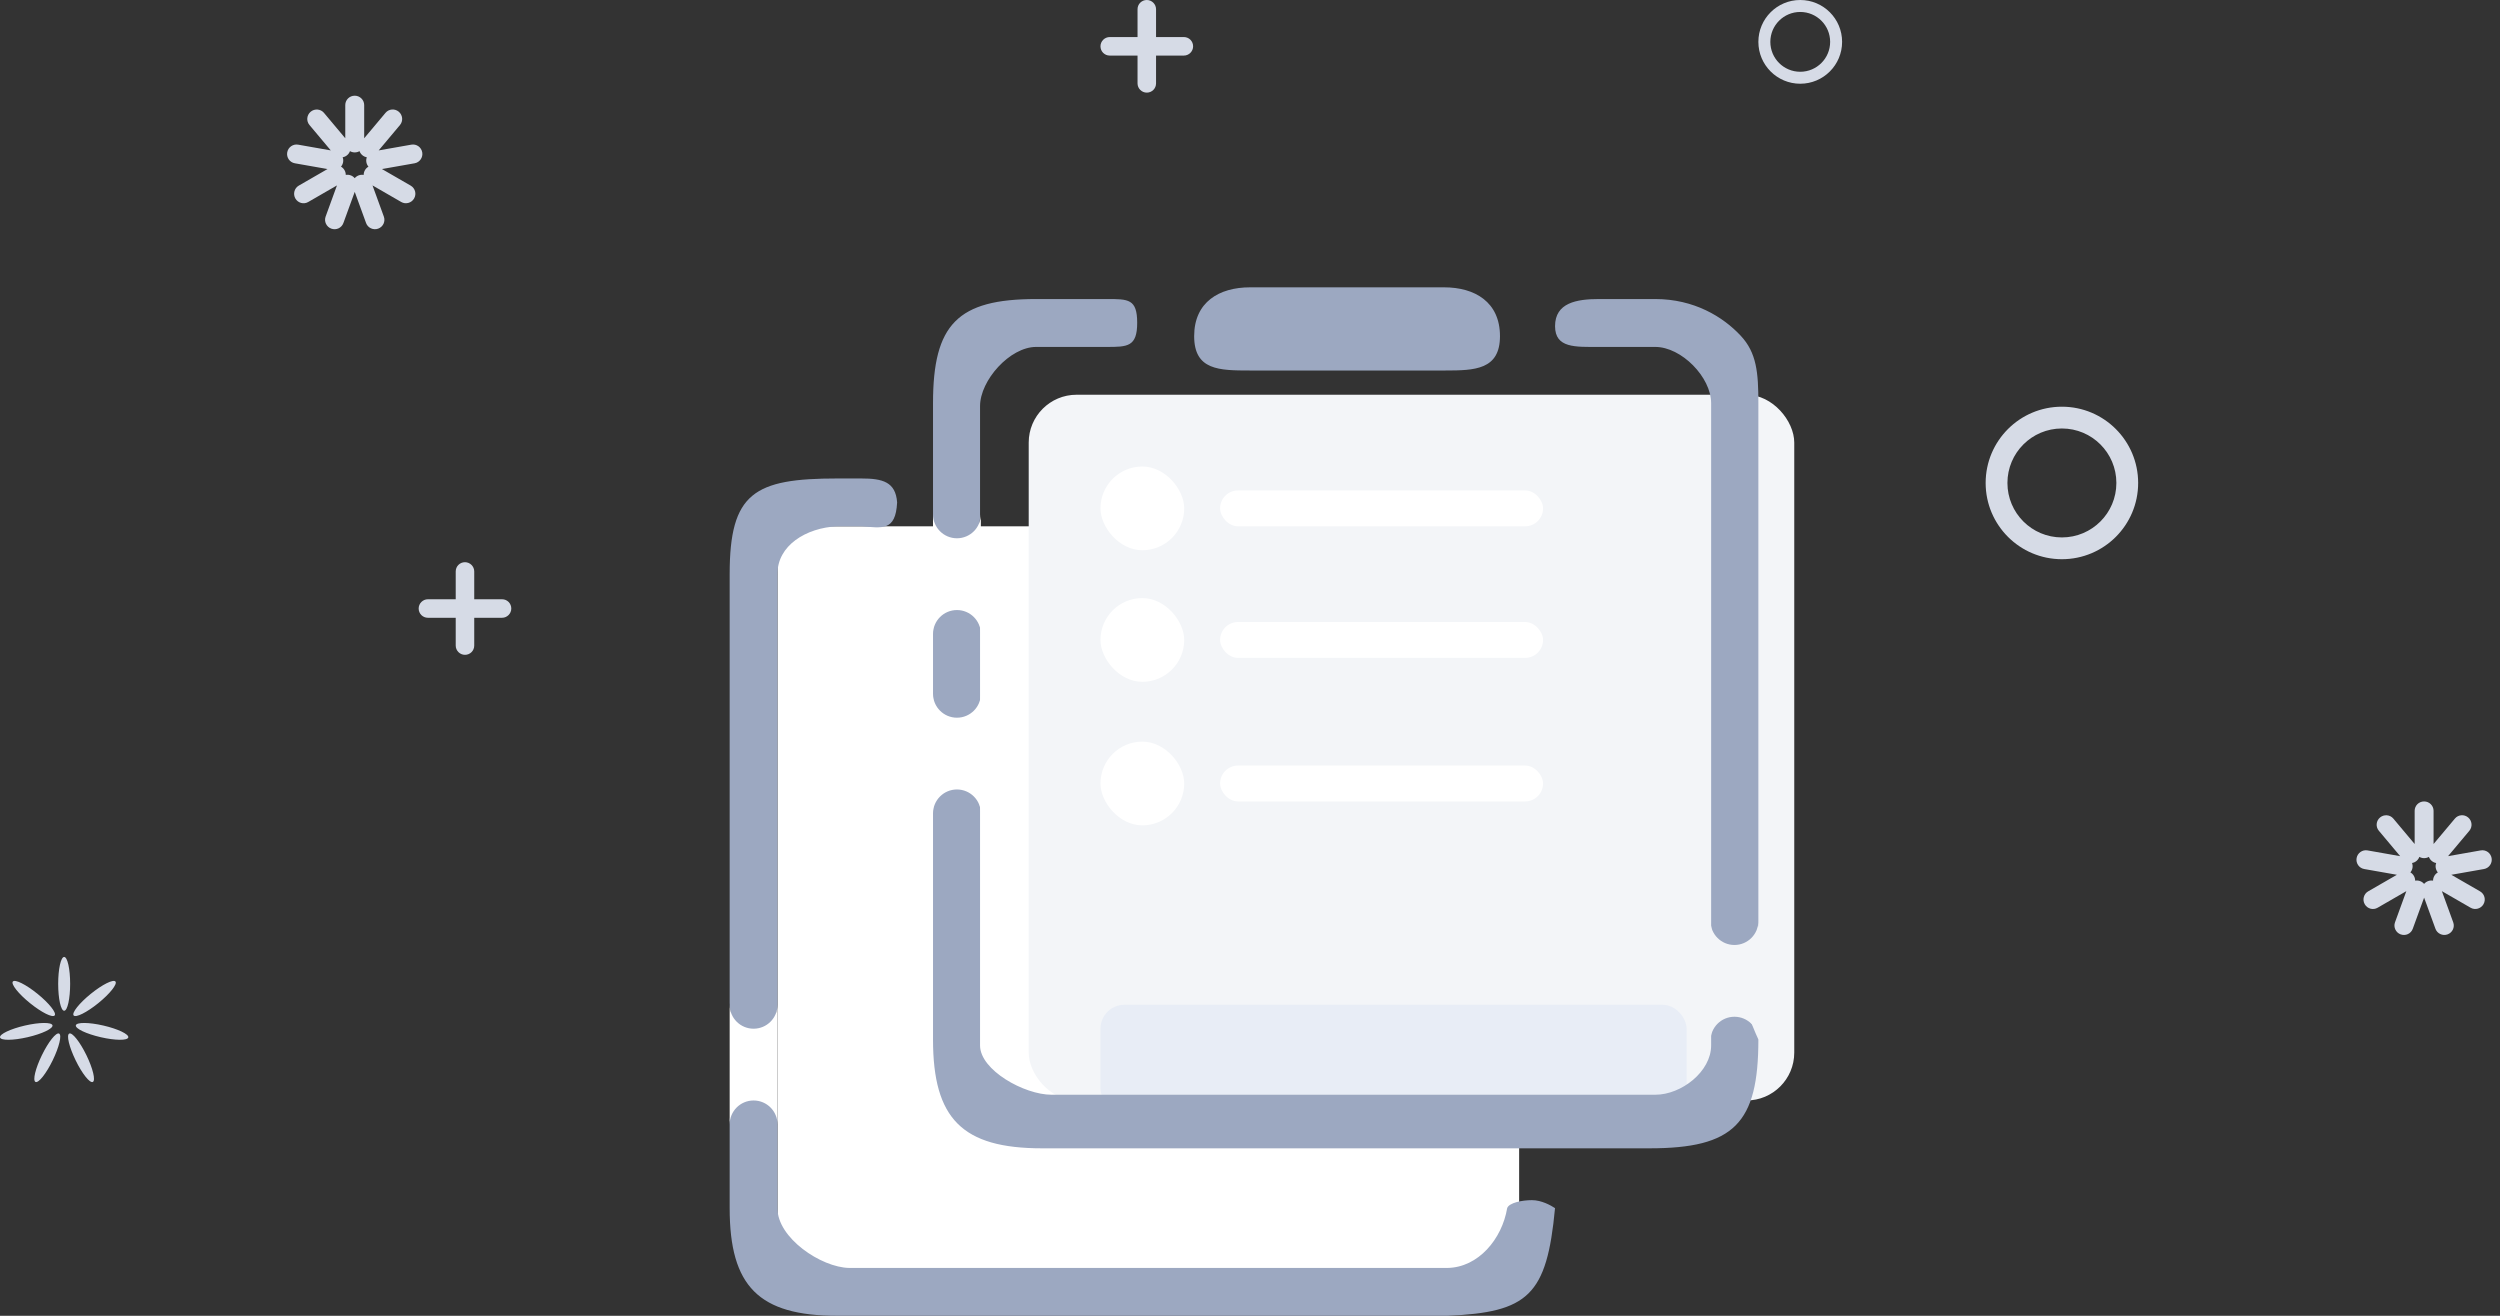 <?xml version="1.0" encoding="UTF-8"?>
<svg width="209px" height="110px" viewBox="0 0 209 110" version="1.1" xmlns="http://www.w3.org/2000/svg" xmlns:xlink="http://www.w3.org/1999/xlink">
    <rect x="0" y="0" width="209" height="110" fill="#333333" stroke="none"/>
    <!-- Generator: Sketch 49.3 (51167) - http://www.bohemiancoding.com/sketch -->
    <title>Group 2</title>
    <desc>Created with Sketch.</desc>
    <defs></defs>
    <g id="CN" stroke="none" stroke-width="1" fill="none" fill-rule="evenodd">
        <g id="全部订单为空时" transform="translate(-81, -120)">
            <g id="Group-2" transform="translate(81, 120)">
                <g id="Group" transform="translate(61, 24)">
                    <rect id="Rectangle-10" fill="#FFFFFF" x="4" y="20" width="62" height="63"></rect>
                    <rect id="Rectangle-9" fill="#F3F5F8" x="25" y="9" width="64" height="59" rx="4"></rect>
                    <rect id="Rectangle" fill="#FFFFFF" x="31" y="15" width="7" height="7" rx="3.5"></rect>
                    <rect id="Rectangle-Copy" fill="#FFFFFF" x="41" y="17" width="27" height="3" rx="1.5"></rect>
                    <rect id="Rectangle-Copy-3" fill="#FFFFFF" x="31" y="26" width="7" height="7" rx="3.5"></rect>
                    <rect id="Rectangle-Copy-2" fill="#FFFFFF" x="41" y="28" width="27" height="3" rx="1.5"></rect>
                    <rect id="Rectangle-11" fill="#E8EDF6" x="31" y="60" width="49" height="9" rx="2"></rect>
                    <rect id="Rectangle-Copy-5" fill="#FFFFFF" x="31" y="38" width="7" height="7" rx="3.5"></rect>
                    <rect id="Rectangle-Copy-4" fill="#FFFFFF" x="41" y="40" width="27" height="3" rx="1.5"></rect>
                    <path d="M60,82 L10,82 C7.64,81.962 3.967,79.47 4,77 L4,69.781 C4,67.96 2.709,66.653 2.709,64.832 C2.709,63.39 4,61.434 4,59.991 L4,24 C3.967,21.612 6.391,20.116 9,20 L11,20 C12.717,20.116 13.874,20.463 14,18 C13.874,16.29 12.798,16 11,16 L9,16 C2.041,16 0,17.203 0,24 L0,59.842 C0,61.505 1.062,63.289 1.062,64.953 C1.062,66.635 0,68.196 0,69.878 L0,77 C0,83.542 2.437,86 9,86 L60,86 C66.768,85.711 68.316,84.295 69,77 C68.642,76.763 67.863,76.332 67.068,76.332 C66.273,76.332 65.156,76.543 65,77 C64.568,79.577 62.594,81.962 60,82 Z" id="Shape" fill="#9CA8C1"></path>
                    <path d="M7,67 L-3,67 C-1.895,67 -1,66.105 -1,65 C-1,63.895 -1.895,63 -3,63 L7,63 C5.895,63 5,63.895 5,65 C5,66.105 5.895,67 7,67 Z" id="Combined-Shape-Copy-2" fill="#FFFFFF" transform="translate(2, 65) rotate(90) translate(-2, -65) "></path>
                    <path d="M43.503,6.974 L59.819,6.974 C62.294,6.974 64.398,6.91 64.398,4.102 C64.398,1.246 62.294,0.021 59.727,0.021 L43.503,0.021 C40.926,0.021 38.832,1.251 38.832,4.102 C38.832,6.953 40.926,6.974 43.503,6.974 L43.503,6.974 L43.503,6.974 L43.503,6.974 Z M77.38,1 L72.68,1 C70.809,1 69.003,1.309 69.003,3.267 C69.003,5.119 70.707,5.003 72.68,5.003 L77.38,5.003 C79.569,5.003 82.051,7.534 82.051,9.707 L82.051,53.33 C82.051,54.851 83.384,56.415 83.384,57.936 C83.384,59.484 82.051,60.989 82.051,62.536 L82.051,63.4 C82.051,65.583 79.569,67.52 77.38,67.52 L26.903,67.52 C24.639,67.52 20.932,65.466 20.932,63.4 L20.932,43.547 C20.932,42.048 19.601,40.516 19.601,39.018 C19.601,37.508 20.932,36.033 20.932,34.523 L20.932,28.434 C20.932,26.94 19.601,25.341 19.601,23.847 C19.601,22.279 20.932,20.817 20.932,19.248 L20.932,9.957 C20.932,7.784 23.436,5.003 25.62,5.003 L31.512,5.003 C33.242,5.003 34.069,5.003 34.069,2.991 C34.069,0.978 33.323,1 31.512,1 L25.62,1 C19.054,1 17,3.109 17,9.702 L17,19.423 C17,20.898 18.32,22.373 18.32,23.847 C18.32,25.472 17,27.097 17,28.722 L17,34.304 C17,35.625 18.577,37.135 18.577,38.456 C18.577,40.28 17,41.916 17,43.739 L17,62.902 C17,69.533 19.447,72 26.121,72 L76.884,72 C83.962,72 86,69.929 86,62.902 C86,62.902 84.518,59.748 84.518,57.936 C84.518,56.493 86,54.579 86,53.135 C86,38.659 86,9.707 86,9.707 C86,7.154 85.86,5.49 84.518,4.061 C83.041,2.477 80.615,1 77.38,1 Z" id="Shape" fill="#9CA8C1"></path>
                    <path d="M24,26 L14,26 C15.105,26 16,25.105 16,24 C16,22.895 15.105,22 14,22 L24,22 C22.895,22 22,22.895 22,24 C22,25.105 22.895,26 24,26 Z" id="Combined-Shape-Copy-3" fill="#FFFFFF" transform="translate(19, 24) rotate(90) translate(-19, -24) "></path>
                    <path d="M89,60 L79,60 C80.105,60 81,59.105 81,58 C81,56.895 80.105,56 79,56 L89,56 C87.895,56 87,56.895 87,58 C87,59.105 87.895,60 89,60 Z" id="Combined-Shape-Copy-5" fill="#F3F5F8" transform="translate(84, 58) rotate(90) translate(-84, -58) "></path>
                    <path d="M24,41 L14,41 C15.105,41 16,40.105 16,39 C16,37.895 15.105,37 14,37 L24,37 C22.895,37 22,37.895 22,39 C22,40.105 22.895,41 24,41 Z" id="Combined-Shape-Copy-4" fill="#FFFFFF" transform="translate(19, 39) rotate(90) translate(-19, -39) "></path>
                </g>
                <path d="M5.364,84.5 C5.088,84.5 4.864,83.493 4.864,82.25 C4.864,81.007 5.088,80 5.364,80 C5.64,80 5.864,81.007 5.864,82.25 C5.864,83.493 5.64,84.5 5.364,84.5 Z M6.156,84.89 C5.982,84.675 6.624,83.867 7.59,83.085 C8.556,82.303 9.48,81.843 9.653,82.058 C9.827,82.272 9.185,83.08 8.219,83.862 C7.254,84.644 6.33,85.104 6.156,84.89 Z M6.34,85.717 C6.402,85.448 7.434,85.456 8.645,85.736 C9.856,86.016 10.787,86.46 10.725,86.729 C10.663,86.998 9.631,86.99 8.42,86.71 C7.209,86.431 6.278,85.986 6.34,85.717 Z M5.788,86.406 C6.036,86.285 6.679,87.092 7.223,88.209 C7.768,89.326 8.008,90.329 7.76,90.45 C7.512,90.571 6.869,89.764 6.325,88.647 C5.78,87.53 5.539,86.527 5.788,86.406 Z M4.94,86.406 C5.188,86.527 4.948,87.53 4.403,88.647 C3.858,89.764 3.216,90.571 2.967,90.45 C2.719,90.329 2.96,89.326 3.504,88.209 C4.049,87.092 4.692,86.285 4.94,86.406 Z M4.388,85.717 C4.45,85.986 3.519,86.431 2.308,86.71 C1.097,86.99 0.065,86.998 0.003,86.729 C-0.059,86.46 0.872,86.016 2.083,85.736 C3.294,85.456 4.325,85.448 4.388,85.717 Z M4.571,84.89 C4.398,85.104 3.474,84.644 2.508,83.862 C1.542,83.08 0.9,82.272 1.074,82.058 C1.248,81.843 2.172,82.303 3.137,83.085 C4.103,83.867 4.745,84.675 4.571,84.89 Z" id="Oval-3" fill="#D6DBE6"></path>
                <path d="M178.75,40.375 C178.75,36.854 175.896,34 172.375,34 C168.854,34 166,36.854 166,40.375 C166,43.896 168.854,46.75 172.375,46.75 C175.896,46.75 178.75,43.896 178.75,40.375 Z M167.821,40.375 C167.821,37.86 169.86,35.821 172.375,35.821 C174.89,35.821 176.929,37.86 176.929,40.375 C176.929,42.89 174.89,44.929 172.375,44.929 C169.86,44.929 167.821,42.89 167.821,40.375 Z" id="Oval-4" fill="#D6DBE6" fill-rule="nonzero"></path>
                <path d="M154,3.5 C154,1.567 152.433,0 150.5,0 C148.567,0 147,1.567 147,3.5 C147,5.433 148.567,7 150.5,7 C152.433,7 154,5.433 154,3.5 Z M148,3.5 C148,2.119 149.119,1 150.5,1 C151.881,1 153,2.119 153,3.5 C153,4.881 151.881,6 150.5,6 C149.119,6 148,4.881 148,3.5 Z" id="Oval-4-Copy" fill="#D6DBE6" fill-rule="nonzero"></path>
                <path d="M38.098,50.098 L38.098,47.771 C38.098,47.345 38.441,47 38.872,47 C39.3,47 39.646,47.353 39.646,47.771 L39.646,50.098 L41.973,50.098 C42.399,50.098 42.744,50.441 42.744,50.872 C42.744,51.3 42.391,51.646 41.973,51.646 L39.646,51.646 L39.646,53.973 C39.646,54.399 39.303,54.744 38.872,54.744 C38.444,54.744 38.098,54.391 38.098,53.973 L38.098,51.646 L35.771,51.646 C35.345,51.646 35,51.303 35,50.872 C35,50.444 35.353,50.098 35.771,50.098 L38.098,50.098 Z" id="Combined-Shape" fill="#D6DBE6"></path>
                <path d="M95.098,3.098 L95.098,0.771 C95.098,0.345 95.441,-2.2574761e-14 95.872,-2.26011318e-14 C96.3,-2.262732e-14 96.646,0.353 96.646,0.771 L96.646,3.098 L98.973,3.098 C99.399,3.098 99.744,3.441 99.744,3.872 C99.744,4.3 99.391,4.646 98.973,4.646 L96.646,4.646 L96.646,6.973 C96.646,7.399 96.303,7.744 95.872,7.744 C95.444,7.744 95.098,7.391 95.098,6.973 L95.098,4.646 L92.771,4.646 C92.345,4.646 92,4.303 92,3.872 C92,3.444 92.353,3.098 92.771,3.098 L95.098,3.098 Z" id="Combined-Shape" fill="#D6DBE6"></path>
                <path d="M28.865,11.559 L28.865,8.783 C28.865,8.351 29.216,8 29.656,8 C30.092,8 30.446,8.356 30.446,8.783 L30.446,11.559 L32.23,9.432 C32.508,9.101 33.002,9.058 33.339,9.341 C33.673,9.621 33.715,10.122 33.441,10.449 L31.657,12.575 L34.39,12.093 C34.816,12.018 35.222,12.302 35.299,12.735 C35.375,13.165 35.085,13.575 34.665,13.65 L31.931,14.132 L34.335,15.519 C34.71,15.736 34.838,16.215 34.618,16.595 C34.4,16.973 33.914,17.102 33.545,16.888 L31.141,15.5 L32.09,18.109 C32.238,18.515 32.028,18.965 31.615,19.115 C31.205,19.264 30.751,19.05 30.605,18.649 L29.656,16.041 L28.706,18.649 C28.558,19.056 28.109,19.265 27.696,19.115 C27.286,18.966 27.075,18.51 27.221,18.109 L28.17,15.5 L25.766,16.888 C25.392,17.105 24.913,16.976 24.693,16.595 C24.475,16.217 24.607,15.733 24.976,15.519 L27.38,14.132 L24.646,13.65 C24.22,13.574 23.936,13.168 24.012,12.735 C24.088,12.305 24.501,12.019 24.921,12.093 L27.654,12.575 L25.87,10.449 C25.592,10.117 25.636,9.623 25.972,9.341 C26.307,9.06 26.807,9.106 27.081,9.432 L28.865,11.559 Z M29.258,12.635 C29.212,12.762 29.133,12.879 29.021,12.973 C28.91,13.067 28.78,13.124 28.647,13.147 C28.693,13.274 28.708,13.415 28.683,13.559 C28.657,13.701 28.595,13.828 28.508,13.931 C28.625,13.999 28.727,14.098 28.8,14.224 C28.872,14.35 28.906,14.487 28.906,14.622 C29.039,14.598 29.18,14.609 29.318,14.659 C29.454,14.708 29.568,14.792 29.654,14.895 C29.741,14.792 29.856,14.709 29.993,14.659 C30.13,14.609 30.271,14.6 30.404,14.624 C30.403,14.488 30.438,14.351 30.511,14.224 C30.584,14.099 30.686,14.001 30.803,13.934 C30.716,13.83 30.654,13.703 30.629,13.559 C30.603,13.416 30.618,13.275 30.665,13.149 C30.532,13.125 30.403,13.067 30.291,12.973 C30.18,12.88 30.101,12.763 30.055,12.636 C29.938,12.703 29.802,12.742 29.656,12.742 C29.511,12.742 29.375,12.703 29.258,12.635 Z" id="Rectangle-6" fill="#D6DBE6"></path>
                <path d="M201.865,70.559 L201.865,67.783 C201.865,67.351 202.216,67 202.656,67 C203.092,67 203.446,67.356 203.446,67.783 L203.446,70.559 L205.23,68.432 C205.508,68.101 206.002,68.058 206.339,68.341 C206.673,68.621 206.715,69.122 206.441,69.449 L204.657,71.575 L207.39,71.093 C207.816,71.018 208.222,71.302 208.299,71.735 C208.375,72.165 208.085,72.575 207.665,72.65 L204.931,73.132 L207.335,74.519 C207.71,74.736 207.838,75.215 207.618,75.595 C207.4,75.973 206.914,76.102 206.545,75.888 L204.141,74.5 L205.09,77.109 C205.238,77.515 205.028,77.965 204.615,78.115 C204.205,78.264 203.751,78.05 203.605,77.649 L202.656,75.041 L201.706,77.649 C201.558,78.056 201.109,78.265 200.696,78.115 C200.286,77.966 200.075,77.51 200.221,77.109 L201.17,74.5 L198.766,75.888 C198.392,76.105 197.913,75.976 197.693,75.595 C197.475,75.217 197.607,74.733 197.976,74.519 L200.38,73.132 L197.646,72.65 C197.22,72.574 196.936,72.168 197.012,71.735 C197.088,71.305 197.501,71.019 197.921,71.093 L200.654,71.575 L198.87,69.449 C198.592,69.117 198.636,68.623 198.972,68.341 C199.307,68.06 199.807,68.106 200.081,68.432 L201.865,70.559 Z M202.258,71.635 C202.212,71.762 202.133,71.879 202.021,71.973 C201.91,72.067 201.78,72.124 201.647,72.147 C201.693,72.274 201.708,72.415 201.683,72.559 C201.657,72.701 201.595,72.828 201.508,72.931 C201.625,72.999 201.727,73.098 201.8,73.224 C201.872,73.35 201.906,73.487 201.906,73.622 C202.039,73.598 202.18,73.609 202.318,73.659 C202.454,73.708 202.568,73.792 202.654,73.895 C202.741,73.792 202.856,73.709 202.993,73.659 C203.13,73.609 203.271,73.6 203.404,73.624 C203.403,73.488 203.438,73.351 203.511,73.224 C203.584,73.099 203.686,73.001 203.803,72.934 C203.716,72.83 203.654,72.703 203.629,72.559 C203.603,72.416 203.618,72.275 203.665,72.149 C203.532,72.125 203.403,72.067 203.291,71.973 C203.18,71.88 203.101,71.763 203.055,71.636 C202.938,71.703 202.802,71.742 202.656,71.742 C202.511,71.742 202.375,71.703 202.258,71.635 Z" id="Rectangle-6" fill="#D6DBE6"></path>
            </g>
        </g>
    </g>
</svg>